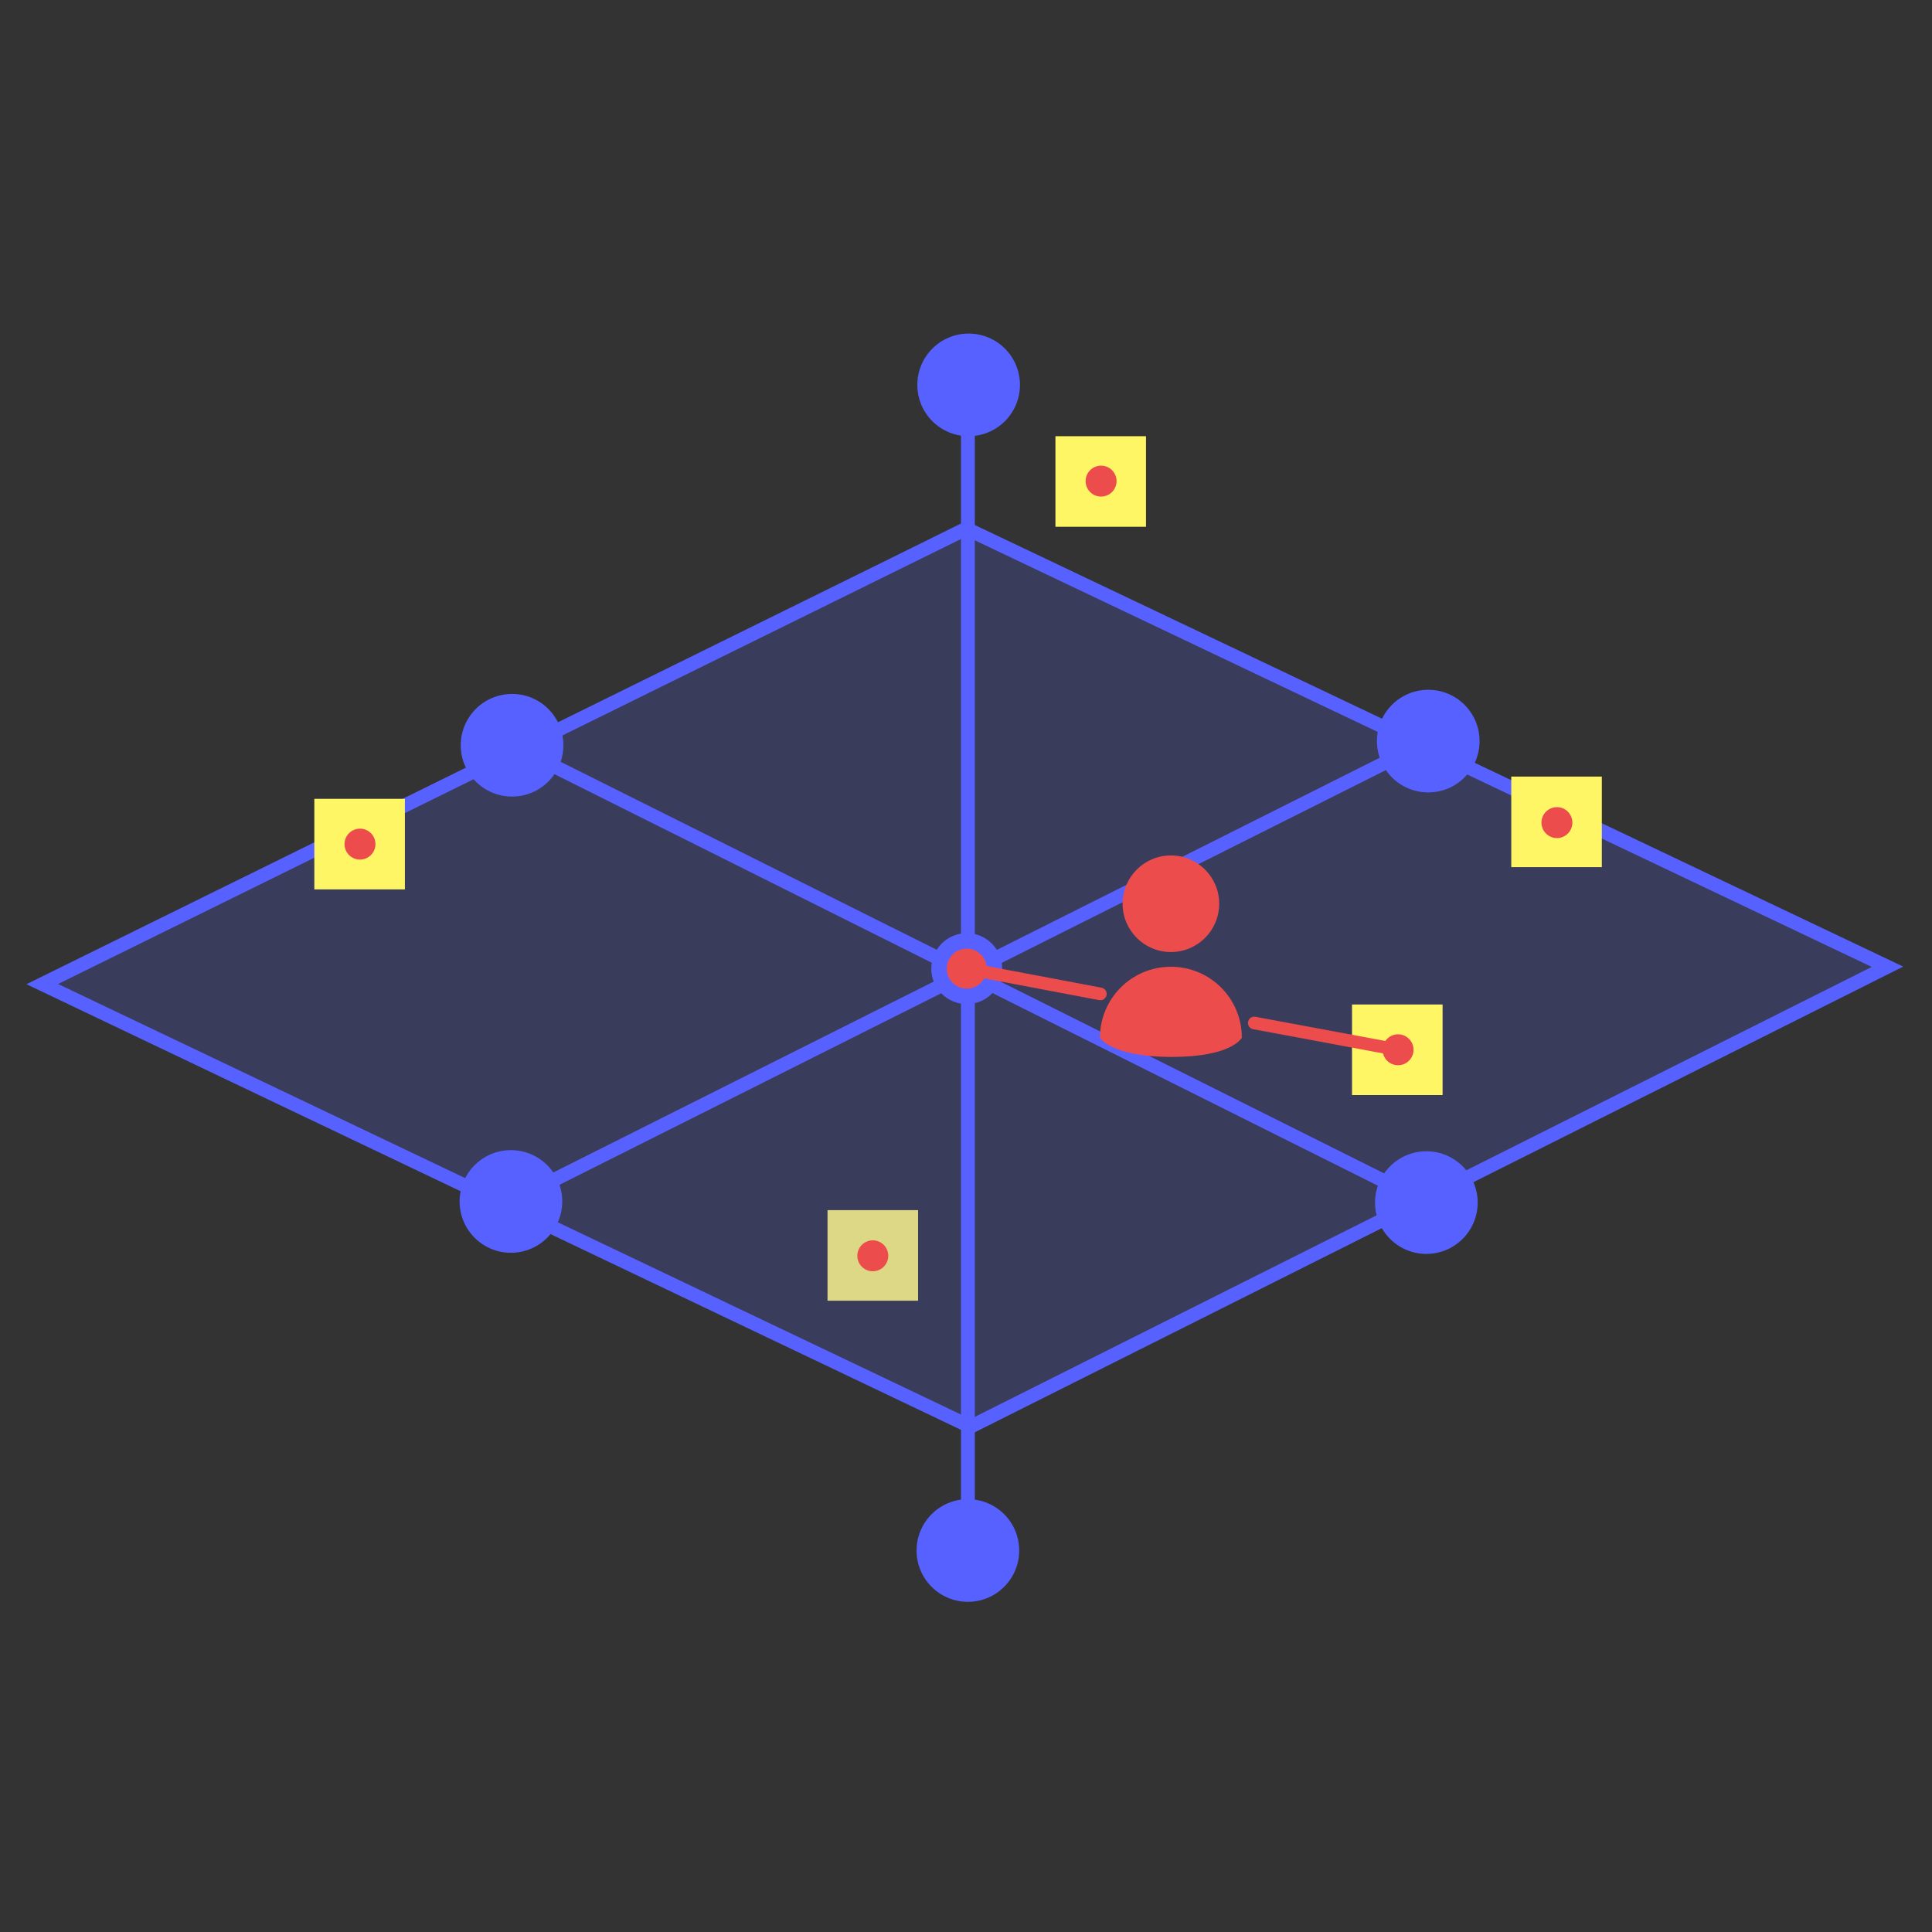 <?xml version="1.0" encoding="utf-8"?>
<!-- Generator: Adobe Illustrator 24.1.0, SVG Export Plug-In . SVG Version: 6.00 Build 0)  -->
<svg version="1.1" xmlns="http://www.w3.org/2000/svg" xmlns:xlink="http://www.w3.org/1999/xlink" x="0px" y="0px"
	 viewBox="0 0 512 512" style="enable-background:new 0 0 512 512;" xml:space="preserve">
<rect x="0" y="0" width="512" height="512" fill="#333333" stroke="none"/>
<style type="text/css">
	.st0{fill:#FFF666;}
	.st1{opacity:0.2;fill:#5761FF;}
	.st2{fill:#5761FF;}
	.st3{fill:none;stroke:#5761FF;stroke-width:3.659;stroke-miterlimit:10;}
	.st4{fill:#ED4C4C;}
	.st5{fill:none;stroke:#ED4C4C;stroke-width:1.675;stroke-linecap:round;stroke-miterlimit:10;}
	.st6{fill:none;stroke:#ED4C4C;stroke-width:3.349;stroke-linecap:round;stroke-miterlimit:10;}
</style>
<g id="Calque_1">
</g>
<g id="Calque_4">
	<g>
		<rect x="219.3" y="320.7" class="st0" width="24" height="24"/>
		<g>
			<g>
				<polygon class="st1" points="254.3,138.8 11.2,260.8 257.2,378.1 500.2,256.2 				"/>
				<circle class="st2" cx="256.5" cy="410.9" r="13.6"/>
				<line class="st3" x1="256.5" y1="410.9" x2="256.5" y2="102"/>
				<polygon class="st3" points="11.2,260.8 256.1,140.1 500.2,256.2 257.2,378.1 				"/>
				<circle class="st2" cx="135.7" cy="197.5" r="13.6"/>
				<circle class="st2" cx="135.4" cy="318.4" r="13.6"/>
				<circle class="st2" cx="256.7" cy="102" r="13.6"/>
				<circle class="st2" cx="378.5" cy="196.4" r="13.6"/>
				<circle class="st2" cx="378" cy="318.7" r="13.6"/>
				<line class="st3" x1="135.4" y1="318.4" x2="378.5" y2="196.4"/>
				<path class="st3" d="M135.4,318.4"/>
				<path class="st3" d="M377.8,318.5L135.1,197.2"/>
			</g>
		</g>
		<circle class="st2" cx="256.2" cy="256.7" r="9.4"/>
		<g>
			<circle class="st4" cx="310.3" cy="239.5" r="12.8"/>
			<path class="st4" d="M329.1,275c0-10.4-8.4-18.8-18.8-18.8s-18.8,8.4-18.8,18.8c0,0,2.9,5.1,19,5.1S329.1,275,329.1,275z"/>
		</g>
		<path class="st5" d="M295,295.3"/>
		<rect x="400.5" y="205.8" class="st0" width="24" height="24"/>
		<rect x="279.7" y="115.6" class="st0" width="24" height="24"/>
		<rect x="83.3" y="211.7" class="st0" width="24" height="24"/>
		<rect x="358.3" y="266.2" class="st0" width="24" height="24"/>
		<circle class="st4" cx="95.4" cy="223.7" r="4.1"/>
		<circle class="st4" cx="291.8" cy="127.5" r="4.1"/>
		<circle class="st4" cx="412.6" cy="218" r="4.1"/>
		<circle class="st4" cx="370.5" cy="278.2" r="4.1"/>
		<circle class="st4" cx="231.3" cy="332.8" r="4.1"/>
		<line class="st6" x1="332.4" y1="271.1" x2="370.5" y2="278.2"/>
		<line class="st6" x1="256.2" y1="256.7" x2="291.6" y2="263.4"/>
		<circle class="st4" cx="256.2" cy="256.7" r="5.3"/>
	</g>
</g>
</svg>
